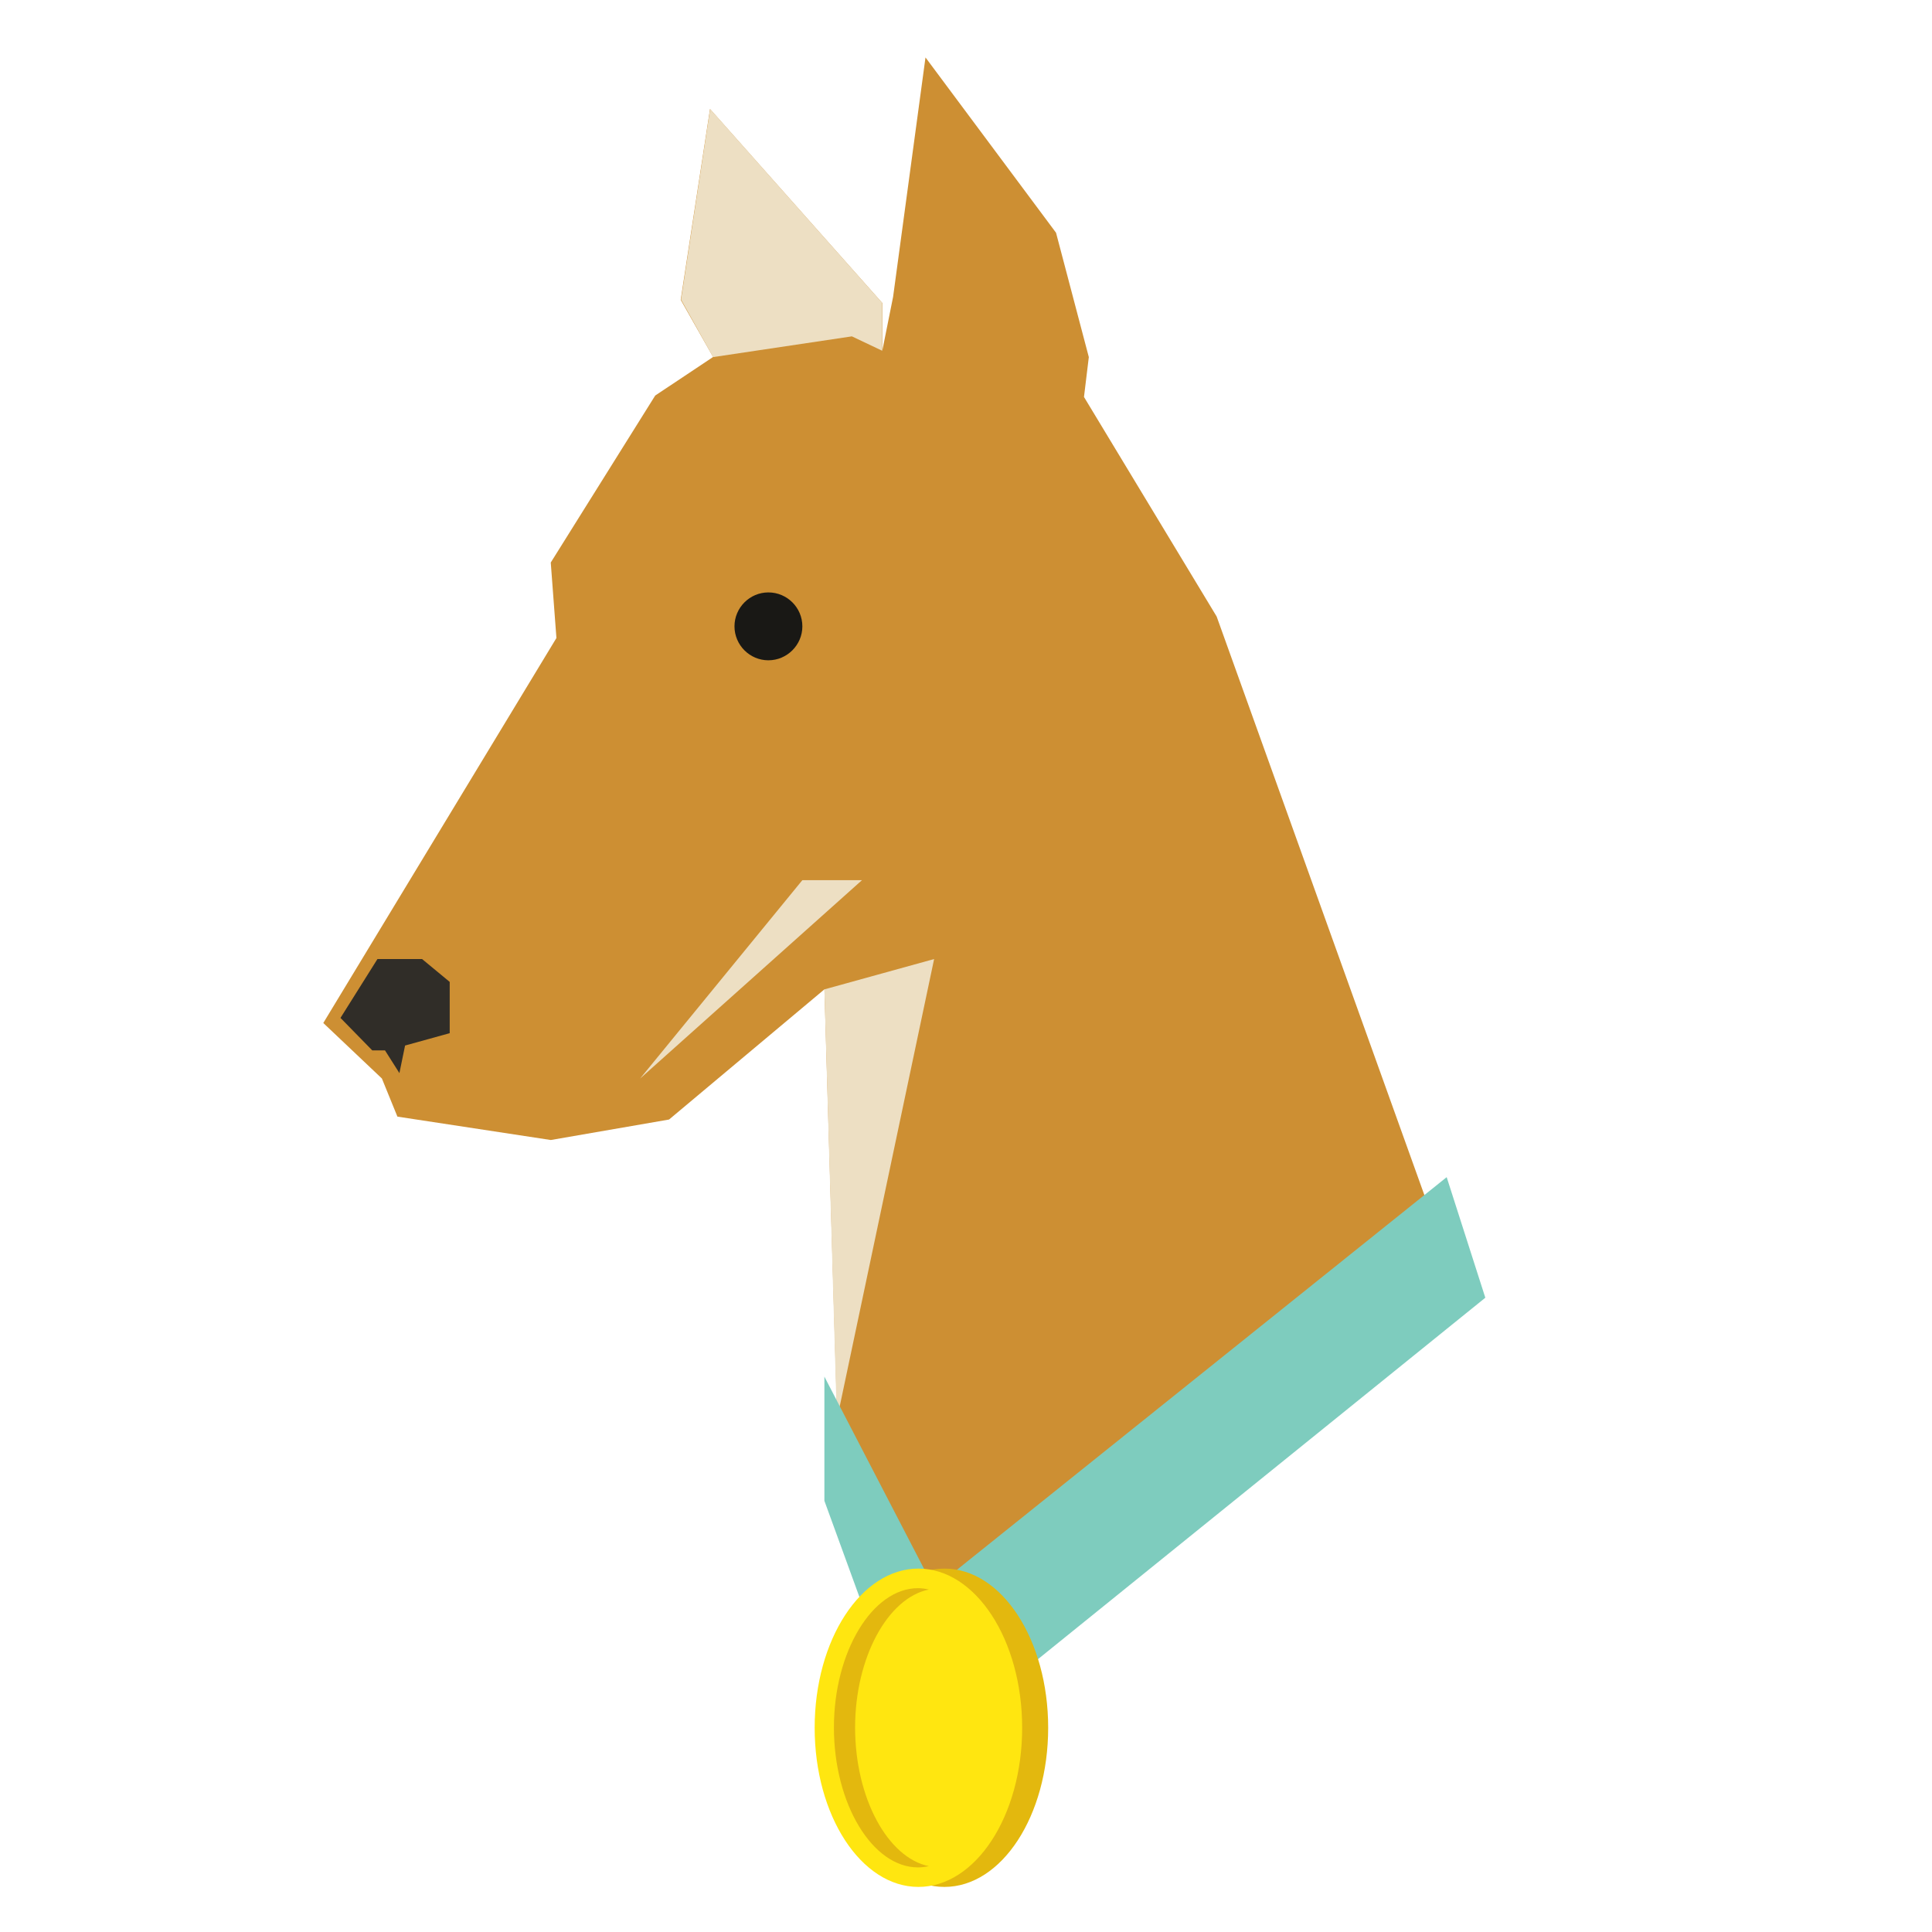 <?xml version="1.0" encoding="utf-8"?>
<!-- Generator: Adobe Illustrator 25.0.0, SVG Export Plug-In . SVG Version: 6.00 Build 0)  -->
<svg version="1.1" id="Layer_1" xmlns="http://www.w3.org/2000/svg" xmlns:xlink="http://www.w3.org/1999/xlink" x="0px" y="0px"
	 viewBox="0 0 300 300" style="enable-background:new 0 0 300 300;" xml:space="preserve">
<style type="text/css">
	.st0{display:none;}
	.st1{display:inline;fill:#CD8F33;}
	.st2{display:inline;fill:#B9812E;}
	.st3{display:inline;fill:#C8AB84;}
	.st4{display:inline;fill:#DDC59C;}
	.st5{display:inline;fill:#333333;}
	.st6{display:inline;fill:#7ECCBE;}
	.st7{display:inline;}
	.st8{fill:#869D79;}
	.st9{fill:#ECDAC8;}
	.st10{fill:#DA5C46;}
	.st11{display:inline;opacity:0.53;fill:#BE894A;}
	.st12{fill:#CD8F33;}
	.st13{fill:#191815;}
	.st14{fill:#302D28;}
	.st15{fill:#EDDFC3;}
	.st16{fill:#7ECCBE;}
	.st17{fill:#E3B80E;}
	.st18{fill:#FFE610;}
</style>
<g class="st0">
	<polygon class="st1" points="191.35,289.66 173.85,296 77.93,296 77.93,291.23 81.06,283.13 90.17,281.05 98.78,283.4 
		119.64,278.46 91.74,262.28 89.92,252.4 94.61,241.7 89.67,237.55 79.33,228.89 76.58,261.16 69.45,280.8 71.7,282.19 
		68.57,283.93 68.57,287.22 66.15,287.22 64.06,296 32.41,296 31.79,293.56 35.19,286.8 37.79,286.8 45.34,284.72 53.68,258.38 
		51.35,197.14 40.51,177.46 37.63,157.36 43,146.82 44.82,124.93 55.77,111.89 52.91,104.59 48.99,105.89 47.7,101.72 43.26,101.72 
		48.38,82.78 48.22,81.52 28.57,79.66 17.46,70.11 17.81,67.31 11.21,54.99 11.21,45.17 16.25,44.94 37.79,43.96 49.61,34.66 
		60.21,34.66 58.81,29.28 71.59,7.55 74.8,10.4 74.47,14.78 79.08,10.57 81.62,16.56 79.93,35.6 84.54,38.56 88.09,47.5 92.78,54.3 
		93.3,65.77 102.41,83.26 102.62,83.68 102.7,83.85 106.69,92.31 106.71,92.35 110.25,107.47 130.58,127.28 143.28,157.49 
		156.27,203.12 177.91,220.85 190.16,243.26 189.81,271.67 	"/>
	<polygon class="st2" points="251.44,282.8 251.44,296 173.85,296 191.35,289.66 189.81,271.67 206.24,266.7 225.17,272.35 
		233.93,270.37 	"/>
	<polygon class="st3" points="81.6,16.56 79.93,35.6 73.24,31.26 74.47,14.78 79.08,10.57 	"/>
	<polygon class="st4" points="152.5,238.05 118.09,225.79 104.54,229.19 94.61,241.7 89.67,237.55 103.77,224.25 121.74,220.85 	"/>
	<polygon class="st4" points="76.57,261.16 69.44,280.8 71.7,282.19 68.57,283.93 68.57,287.22 66.15,287.22 64.06,296 58.21,296 
		71.59,260.2 75.33,225.54 79.33,228.89 	"/>
	<polygon class="st5" points="18.89,46.07 15.62,53.59 12.64,55.03 12.64,46.3 	"/>
	<polygon class="st4" points="75.33,225.54 82.51,212.25 84.33,194.26 86.68,213.55 79.33,228.89 	"/>
	<polygon class="st4" points="191.35,289.66 173.85,296 116.95,296 153.44,292.52 171.68,279.76 170.52,276.88 172.48,276.88 
		172.48,273.75 177.17,274.67 186.68,243.91 171.83,226.71 154.75,208.73 153.84,208.73 153.19,206.77 151.35,206.77 152.5,203.12 
		134.55,156.73 121.08,128.32 98.31,107.97 96.74,111.1 95.45,104.59 92.86,104.59 92.68,103.18 96.74,96.63 91.92,87.35 
		90.63,86.97 86.84,85.83 81.6,83.49 85.54,80.87 82.67,77.49 88.42,77.49 88.42,57.93 86.67,55.53 84.54,38.56 88.09,47.5 
		92.78,54.3 93.3,65.77 102.41,83.26 102.62,83.68 102.71,83.85 106.69,92.31 106.71,92.35 110.25,107.47 130.58,127.28 
		143.26,157.5 156.27,203.12 177.9,220.85 190.16,243.26 189.81,271.67 	"/>
	<polygon class="st6" points="109.16,91.88 53.58,113.2 50.46,105.23 104.47,81.96 104.7,82.41 104.83,82.67 109.13,91.83 	"/>
	<path class="st5" d="M54.67,46.07c0,1.67-1.35,3.02-3.02,3.02c-1.67,0-3.02-1.35-3.02-3.02c0-1.67,1.35-3.02,3.02-3.02
		C53.32,43.05,54.67,44.4,54.67,46.07z"/>
</g>
<g class="st0">
	<g class="st7">
		<path class="st8" d="M264.2,131.28c4.46-9.42,4.68-20.72-0.45-30.71c-8.75-17.05-29.67-23.78-46.73-15.03
			c-15.97,8.2-22.89,27.07-16.51,43.44L80.93,190.35c-9.58-14.73-28.94-20.12-44.92-11.92c-17.05,8.75-23.78,29.67-15.03,46.72
			c5.12,9.99,14.43,16.4,24.69,18.27c-4.46,9.42-4.68,20.72,0.45,30.71c8.75,17.06,29.67,23.79,46.72,15.03
			c15.42-7.91,22.36-25.76,17.09-41.72l120.07-61.61c9.89,13.59,28.44,18.36,43.86,10.45c17.05-8.75,23.79-29.67,15.03-46.72
			C283.76,139.56,274.45,133.15,264.2,131.28z"/>
		<path class="st9" d="M262.91,138.33l-9.2-1.65l4.01-8.47c3.69-7.83,3.58-16.69-0.35-24.36c-3.23-6.29-8.56-10.78-14.69-13.13
			c0.09,0.88,0.18,1.77,0.2,2.65c0.09,2.62-5.91,6.26-6.01,2.6c-0.06-2.31-0.46-4.57-0.54-6.87c-5.3-0.67-10.92,0.2-16.03,2.81
			c-12.59,6.46-18.21,21.29-13.09,34.44l2.35,6.06l-31.75,16.29c-1.03,2.1-4.71,4.51-5.46,2.81l-12.14,6.22
			c-0.33,1.02-0.67,2.09-0.98,3.05c-0.5,1.55-2.31,2.96-3.77,3.42c-1.46,0.47-2-0.42-1.58-1.73c0.18-0.58,0.35-1.19,0.57-1.79
			L95.9,190.75c-0.31,0.96-0.56,1.98-0.59,3.08c-0.09,2.27-5.94,6.12-5.82,2.82c0.03-0.98,0.23-1.93,0.51-2.88l-6.17,3.16
			c-0.1,0.5-0.19,1.03-0.25,1.54c-0.23,1.61-1.87,3.06-3.24,3.76l-0.13,0.06c0.37,1.43,0.41,2.94,0.2,4.5
			c-0.24,1.58-1.88,3.02-3.25,3.73c-0.92,0.47-2.7,0.78-2.5-0.86c0.39-2.7-0.37-5.13-2-7.28c-1.22-1.6,2.12-4.92,4.15-5.2
			l-1.91-2.93c-1.32-2.03-2.83-3.8-4.55-5.33c-0.67,0.91-1.46,1.72-2.27,2.5c-0.71,0.65-2.85,2.23-3.81,1.15
			c-1.01-1.1,0.79-3.03,1.5-3.68c0.8-0.73,1.16-1.52,1.34-2.5c-8.05-5.39-18.65-6.29-27.81-1.59
			c-13.51,6.94-18.86,23.56-11.93,37.07c2.49,4.86,6.27,8.77,10.86,11.34c0.22-0.35,0.42-0.74,0.63-1.13
			c0.79-1.38,2.47-2.8,4.16-2.74c1.67,0.03,1.46,1.83,0.88,2.9c-0.52,0.95-1.07,1.92-1.59,2.87c1.49,0.53,3.03,0.95,4.64,1.25
			l9.22,1.69l-4.02,8.44c-3.69,7.82-3.57,16.72,0.35,24.35c2.1,4.09,5.11,7.43,8.63,9.9c1.5-1.49,3.94-2.22,4.91-0.34l1.1,2.14
			c0.23,0.45,0.25,0.96,0.1,1.44c0.88,0.36,1.74,0.64,2.65,0.86c0,0,0,0,0.03-0.01c0.36-0.26,0.69-0.47,1.04-0.65
			c0.1-0.05,0.37-0.23,0.63-0.36c0.07-0.64-0.14-1.21-0.45-1.82c-0.58-1.28,1.66-3.68,3.53-4.43c-0.22-2.1,0.81-4.17,2.23-5.74
			c0.97-1.1,2.72-2.57,4.3-1.84c1.5,0.64,0.79,2.79-0.04,3.69c-0.59,0.66-0.59,0.83-0.21,1.72c0.78,1.74-1.54,4.22-3.57,4.74
			c0.05,2.07-1.18,4-2.85,5.54c5.02,0.49,10.24-0.41,15.06-2.88c12.1-6.21,17.81-20.11,13.53-33.09l-1.94-5.83l2.91-1.49
			c-0.56-0.36-0.83-1.07-0.65-2.2c0.65-3.77,3.9-6.57,7.46-7.55c4.53-1.23,3.68,4.74,0.26,5.68c-0.93,0.24-1.4,0.19-1.53,1.11
			c-0.02,0.05-0.04,0.1-0.05,0.15l6.81-3.49c0.01-0.21,0.08-0.4,0.13-0.59c-1.99-0.11-0.32-4.48,1.86-5.59
			c1.22-0.63,1.94-0.55,2.21-0.09c0.18-0.13,0.35-0.18,0.56-0.25c1.33-0.39,2.27,0.49,1.66,1.82c-0.27,0.58-0.45,1.16-0.61,1.72
			l25.65-13.16c0.41-2.59,1.04-5.14,2.04-7.59c0.6-1.52,2.22-2.92,3.77-3.43c1.39-0.43,2.02,0.41,1.53,1.72
			c-0.85,2.05-1.35,4.21-1.71,6.41l33.99-17.44c-0.06-1.54-0.07-3.11,0.04-4.7c0.11-2.08,5.87-6.04,5.67-2.95
			c-0.07,1.57-0.04,3.13,0.03,4.7l39.01-20.02l3.6,4.97c1.13,1.56,2.41,2.96,3.81,4.19c1.38-1.8,4.25-3.19,5.25-1.24
			c1.05,2.05,1.98,4.07,2.44,6.25c7.28,3.09,15.77,2.97,23.28-0.89c13.51-6.93,18.86-23.56,11.93-37.07
			C278.58,145.19,271.42,139.9,262.91,138.33z M242.51,100.7c0.46-0.68,0.39-1.53,0.07-2.3c-0.94-2.38,4.72-6.7,5.85-3.85
			c0.8,2.01,0.18,4.51-0.89,6.27c-0.87,1.37-2.42,2.82-4.15,2.77C241.75,103.55,241.88,101.75,242.51,100.7z M97.9,253.16
			c0.04-0.39,0.04-0.79-0.05-1.19c-0.03-0.15-0.05-0.26-0.07-0.37c-0.12,0.71-0.21,1.39-0.31,2.14c-0.51,0.51-1.04,1.05-1.54,1.56
			c0.73-0.45,1.51-1.22,1.95-2.09c-0.24,1.18-1.15,2.25-2.22,2.91c-0.93,0.56-3.43,1.27-3.78-0.44c-0.42-2.09,0.75-3.82,2.47-4.94
			c1.05-0.7,3.21-1.2,3.76,0.41C98.35,251.83,98.22,252.51,97.9,253.16z M102.62,191.81c-0.17,0.53-0.34,1.06-0.51,1.59
			c-0.54,1.69-1.94,3.14-3.74,3.41c-1.55,0.2-2.86-1-2.34-2.59c0.17-0.53,0.34-1.06,0.51-1.6c0.55-1.69,1.94-3.14,3.79-3.4
			C101.84,189.03,103.13,190.22,102.62,191.81z M123.96,228.04c-4.18,2.15-2.59-3.87,0.12-5.27
			C128.26,220.62,126.67,226.64,123.96,228.04z M160.89,187.62c-4.16,2.13-1.16-3.36,0.92-4.42
			C165.95,181.07,162.93,186.57,160.89,187.62z M158.21,177.29c-4.13,2.12-0.57-3.14,1.23-4.06
			C163.55,171.12,159.99,176.37,158.21,177.29z M243.76,167.08c-1.21,2.6-1.27,5.22-0.46,7.99c0.6,2.03-5.02,6.25-5.67,4.04
			c-1.03-3.51-0.6-6.91,0.94-10.21c0.72-1.5,2.24-2.88,3.76-3.43C243.68,165.03,244.36,165.81,243.76,167.08z M232.76,131.33
			c-4.22,2.16-5.1-2.87-1.66-4.64C235.33,124.52,236.21,129.56,232.76,131.33z"/>
	</g>
	<g class="st7">
		<path class="st10" d="M231.84,57.27c1.42-10.79-1.97-22.08-10.26-30.36c-14.14-14.14-37.07-14.14-51.22,0
			c-13.25,13.25-14.08,34.2-2.51,48.43l-99.17,99.18c-14.22-11.57-35.18-10.74-48.43,2.51c-14.14,14.14-14.14,37.07,0,51.22
			c8.29,8.28,19.58,11.68,30.36,10.25c-1.42,10.78,1.97,22.08,10.25,30.36c14.14,14.15,37.07,14.15,51.22,0
			c12.79-12.79,13.97-32.73,3.64-46.9l99.58-99.58c14.17,10.34,34.11,9.15,46.9-3.64c14.14-14.14,14.14-37.07,0-51.22
			C253.92,59.24,242.63,55.85,231.84,57.27z"/>
		<path class="st9" d="M232.82,64.68l-9.67,1.3l1.27-9.7c1.16-8.96-1.77-17.72-8.13-24.08c-5.22-5.22-11.95-7.97-18.78-8.35
			c0.37,0.85,0.74,1.7,1.03,2.57c0.93,2.57-3.87,8.11-5.14,4.51c-0.79-2.28-1.91-4.4-2.73-6.65c-5.49,1.04-10.78,3.68-15.02,7.92
			c-10.44,10.44-11.29,26.97-1.99,38.39l4.26,5.27l-26.33,26.33c-0.34,2.41-3.23,5.99-4.53,4.53L137,116.79c0,1.11,0,2.28,0,3.34
			c0,1.7-1.35,3.68-2.65,4.61c-1.3,0.93-2.12,0.21-2.12-1.22c0-0.64-0.03-1.3,0-1.96l-48.56,48.55c0,1.06,0.08,2.15,0.4,3.26
			c0.64,2.28-3.95,7.97-4.87,4.66c-0.29-0.98-0.4-1.99-0.43-3.02l-5.11,5.11c0.05,0.53,0.13,1.08,0.24,1.61
			c0.29,1.67-0.87,3.63-2.01,4.77l-0.11,0.11c0.82,1.3,1.35,2.78,1.64,4.4c0.27,1.64-0.9,3.6-2.04,4.74
			c-0.77,0.77-2.44,1.64-2.76-0.05c-0.48-2.81-2.01-4.98-4.32-6.6c-1.72-1.19,0.53-5.56,2.46-6.49l-2.83-2.3
			c-1.96-1.59-4.03-2.86-6.23-3.84c-0.37,1.11-0.9,2.18-1.46,3.21c-0.5,0.87-2.12,3.13-3.41,2.36c-1.36-0.77-0.19-3.26,0.31-4.13
			c0.56-0.98,0.66-1.88,0.53-2.91c-9.73-2.78-20.53-0.29-28.13,7.31c-11.21,11.2-11.21,29.43,0,40.63c4.03,4.03,9.03,6.7,14.41,7.79
			c0.1-0.42,0.19-0.87,0.26-1.32c0.34-1.61,1.56-3.58,3.26-4.05c1.67-0.5,2.04,1.35,1.8,2.59c-0.21,1.11-0.45,2.26-0.66,3.37
			c1.64,0.05,3.31-0.03,5.01-0.24l9.69-1.27l-1.3,9.67c-1.17,8.95,1.8,17.75,8.13,24.08c3.39,3.39,7.45,5.75,11.73,7.07
			c1.01-1.96,3.21-3.47,4.77-1.91l1.78,1.78c0.37,0.37,0.56,0.87,0.56,1.4c0.98,0.08,1.93,0.08,2.92,0c0,0,0,0,0.03-0.03
			c0.27-0.37,0.53-0.69,0.82-0.98c0.08-0.08,0.29-0.34,0.51-0.56c-0.14-0.66-0.53-1.17-1.03-1.67c-0.98-1.09,0.48-4.19,2.09-5.53
			c-0.9-2.01-0.53-4.4,0.37-6.41c0.61-1.4,1.88-3.41,3.68-3.2c1.7,0.16,1.67,2.52,1.14,3.68c-0.37,0.85-0.32,1.01,0.34,1.78
			c1.33,1.48-0.18,4.69-2.04,5.85c0.72,2.04,0.1,4.35-1.06,6.41c5.14-1.11,10.04-3.68,14.04-7.68c10.04-10.04,11.26-25.67,2.86-37.2
			l-3.79-5.17l2.41-2.41c-0.67-0.18-1.17-0.79-1.35-1.98c-0.56-3.95,1.77-7.77,5.01-9.89c4.11-2.68,5.17,3.52,2.07,5.56
			c-0.85,0.53-1.33,0.64-1.16,1.59c0,0.05,0,0.11,0,0.16l5.64-5.64c-0.05-0.21-0.05-0.43-0.05-0.63c-2.01,0.53-1.75-4.35,0.05-6.15
			c1.01-1.01,1.75-1.16,2.17-0.79c0.13-0.19,0.29-0.29,0.48-0.43c1.19-0.82,2.41-0.24,2.23,1.27c-0.08,0.66-0.08,1.3-0.05,1.91
			l21.27-21.27c-0.42-2.7-0.61-5.43-0.4-8.19c0.11-1.7,1.27-3.6,2.65-4.61c1.24-0.87,2.14-0.24,2.07,1.22
			c-0.18,2.3,0,4.61,0.35,6.91l28.19-28.19c-0.56-1.51-1.06-3.07-1.46-4.69c-0.56-2.09,3.89-7.87,4.69-4.74
			c0.42,1.59,0.95,3.12,1.54,4.66l32.35-32.35l5.17,3.79c1.62,1.19,3.34,2.17,5.11,2.94c0.79-2.22,3.2-4.53,4.82-2.91
			c1.69,1.69,3.26,3.41,4.42,5.43c8.21,0.74,16.61-2.09,22.84-8.32c11.2-11.21,11.2-29.43,0-40.64
			C250.57,66.48,241.77,63.51,232.82,64.68z M200.52,33.82c0.24-0.82-0.11-1.64-0.66-2.31c-1.7-2.06,2.54-8.16,4.58-5.69
			c1.43,1.75,1.62,4.42,1.11,6.51c-0.43,1.64-1.51,3.58-3.23,4.08C200.68,36.89,200.23,35.06,200.52,33.82z M105.61,231.47
			c-0.08-0.4-0.21-0.8-0.43-1.16c-0.08-0.14-0.13-0.24-0.18-0.35c0.11,0.74,0.24,1.46,0.37,2.23c-0.34,0.66-0.69,1.38-1.03,2.04
			c0.59-0.69,1.11-1.7,1.27-2.7c0.13,1.25-0.42,2.6-1.27,3.6c-0.74,0.85-2.99,2.36-3.89,0.77c-1.09-1.93-0.48-4.03,0.87-5.69
			c0.82-1.04,2.81-2.23,3.87-0.8C105.64,230.01,105.71,230.73,105.61,231.47z M90.69,169.03c0,0.58,0,1.16,0,1.75
			c0,1.85-0.93,3.74-2.62,4.58c-1.48,0.69-3.15-0.08-3.15-1.83c0-0.58,0-1.16,0-1.75c0-1.85,0.93-3.74,2.68-4.58
			C89.02,166.51,90.69,167.28,90.69,169.03z M123.46,198.2c-3.47,3.47-3.82-3.02-1.56-5.27
			C125.37,189.45,125.71,195.95,123.46,198.2z M147.23,146.25c-3.45,3.45-2.23-2.97-0.51-4.69
			C150.16,138.11,148.92,144.55,147.23,146.25z M141.26,136.84c-3.42,3.42-1.56-2.94-0.08-4.42
			C144.6,129,142.75,135.36,141.26,136.84z M222.99,99.36c-0.37,2.97,0.4,5.59,2.09,8.08c1.25,1.83-2.99,7.82-4.34,5.83
			c-2.14-3.15-2.81-6.68-2.33-10.44c0.24-1.72,1.3-3.58,2.65-4.61C222.25,97.34,223.18,97.9,222.99,99.36z M200.63,67.36
			c-3.49,3.49-5.99-1.22-3.13-4.08C201,59.78,203.49,64.49,200.63,67.36z"/>
	</g>
	<path class="st11" d="M271.58,133.45c-2.06,7.68-6.63,14.76-13.56,19.86c-14.61,10.68-34.51,8.8-46.9-3.56l-86.62,63.43
		l90.81-90.81c14.16,10.34,34.13,9.14,46.91-3.63c1.99-1.99,3.71-4.16,5.13-6.48c0.75,6.56-0.38,13.15-3.15,19.03
		C266.71,131.73,269.18,132.44,271.58,133.45z"/>
	<path class="st11" d="M85.76,279.48c-9.78,6.71-21.81,7.94-32.34,4.31c-2.88-2.7-5.39-5.92-7.3-9.67
		c-5.13-9.96-4.91-21.28-0.45-30.68c-7-1.27-13.56-4.68-18.7-9.93c7.19,4.42,15.59,6.07,23.64,4.98
		c-1.42,10.79,1.99,22.1,10.26,30.38C67.77,275.73,76.77,279.29,85.76,279.48z"/>
</g>
<g>
	<path class="st12" d="M224.64,195.22c-20.86,20.5-52.69,49.73-73.92,68.97c-3.37,3.05-15.89-29.82-20.32-30.42l-2.38-80.15
		l-24.13,20.22l-18.36,3.18l-23.82-3.63l-2.41-5.92l-9.1-8.62l36.2-59.78l-0.88-11.72l16.22-25.93l8.99-5.99l-5.03-8.87l4.55-29.63
		L137,47.05v7.42l1.68-8.38l5.03-37.17l20.27,27.22l5.09,19.31l-0.75,6.19l20.6,34.09L224.64,195.22z"/>
	<path class="st13" d="M124.59,97.26c0,2.9-2.38,5.27-5.28,5.27c-2.89,0-5.26-2.37-5.26-5.27c0-2.9,2.37-5.27,5.26-5.27
		C122.22,91.99,124.59,94.35,124.59,97.26z"/>
	<polygon class="st14" points="52.87,158.06 57.8,163.1 59.78,163.1 62.02,166.63 62.9,162.35 69.83,160.43 69.83,152.47 
		65.54,148.92 58.61,148.92 	"/>
	<polygon class="st15" points="110.27,16.93 105.75,46.52 110.73,55.45 132.28,52.23 136.98,54.46 136.98,47.02 	"/>
	<polygon class="st15" points="128.01,153.63 145.05,148.92 129.95,220.47 	"/>
	<polygon class="st16" points="224.64,182.79 145.04,246.6 128.01,213.76 128.01,233.04 142.47,272.75 230.64,201.51 	"/>
	<path class="st17" d="M162.76,268.29c0,13.65-7.21,24.71-16.11,24.71c-8.89,0-16.1-11.06-16.1-24.71c0-13.66,7.21-24.72,16.1-24.72
		C155.56,243.57,162.76,254.63,162.76,268.29z"/>
	<path class="st18" d="M158.72,268.29c0,13.65-7.21,24.71-16.11,24.71c-8.89,0-16.11-11.06-16.11-24.71
		c0-13.66,7.22-24.72,16.11-24.72C151.5,243.57,158.72,254.63,158.72,268.29z"/>
	<path class="st17" d="M144.24,289.78c-0.49,0.1-1.09,0.19-1.69,0.19c-7.08,0-13.06-9.86-13.06-21.73
		c0-11.76,5.98-21.63,13.06-21.63c0.6,0,1.2,0.1,1.69,0.21c-6.38,1.29-11.46,10.56-11.46,21.43
		C132.78,279.21,137.86,288.48,144.24,289.78z"/>
	<polygon class="st15" points="99.39,167.48 124.59,136.67 133.85,136.67 	"/>
</g>
</svg>
